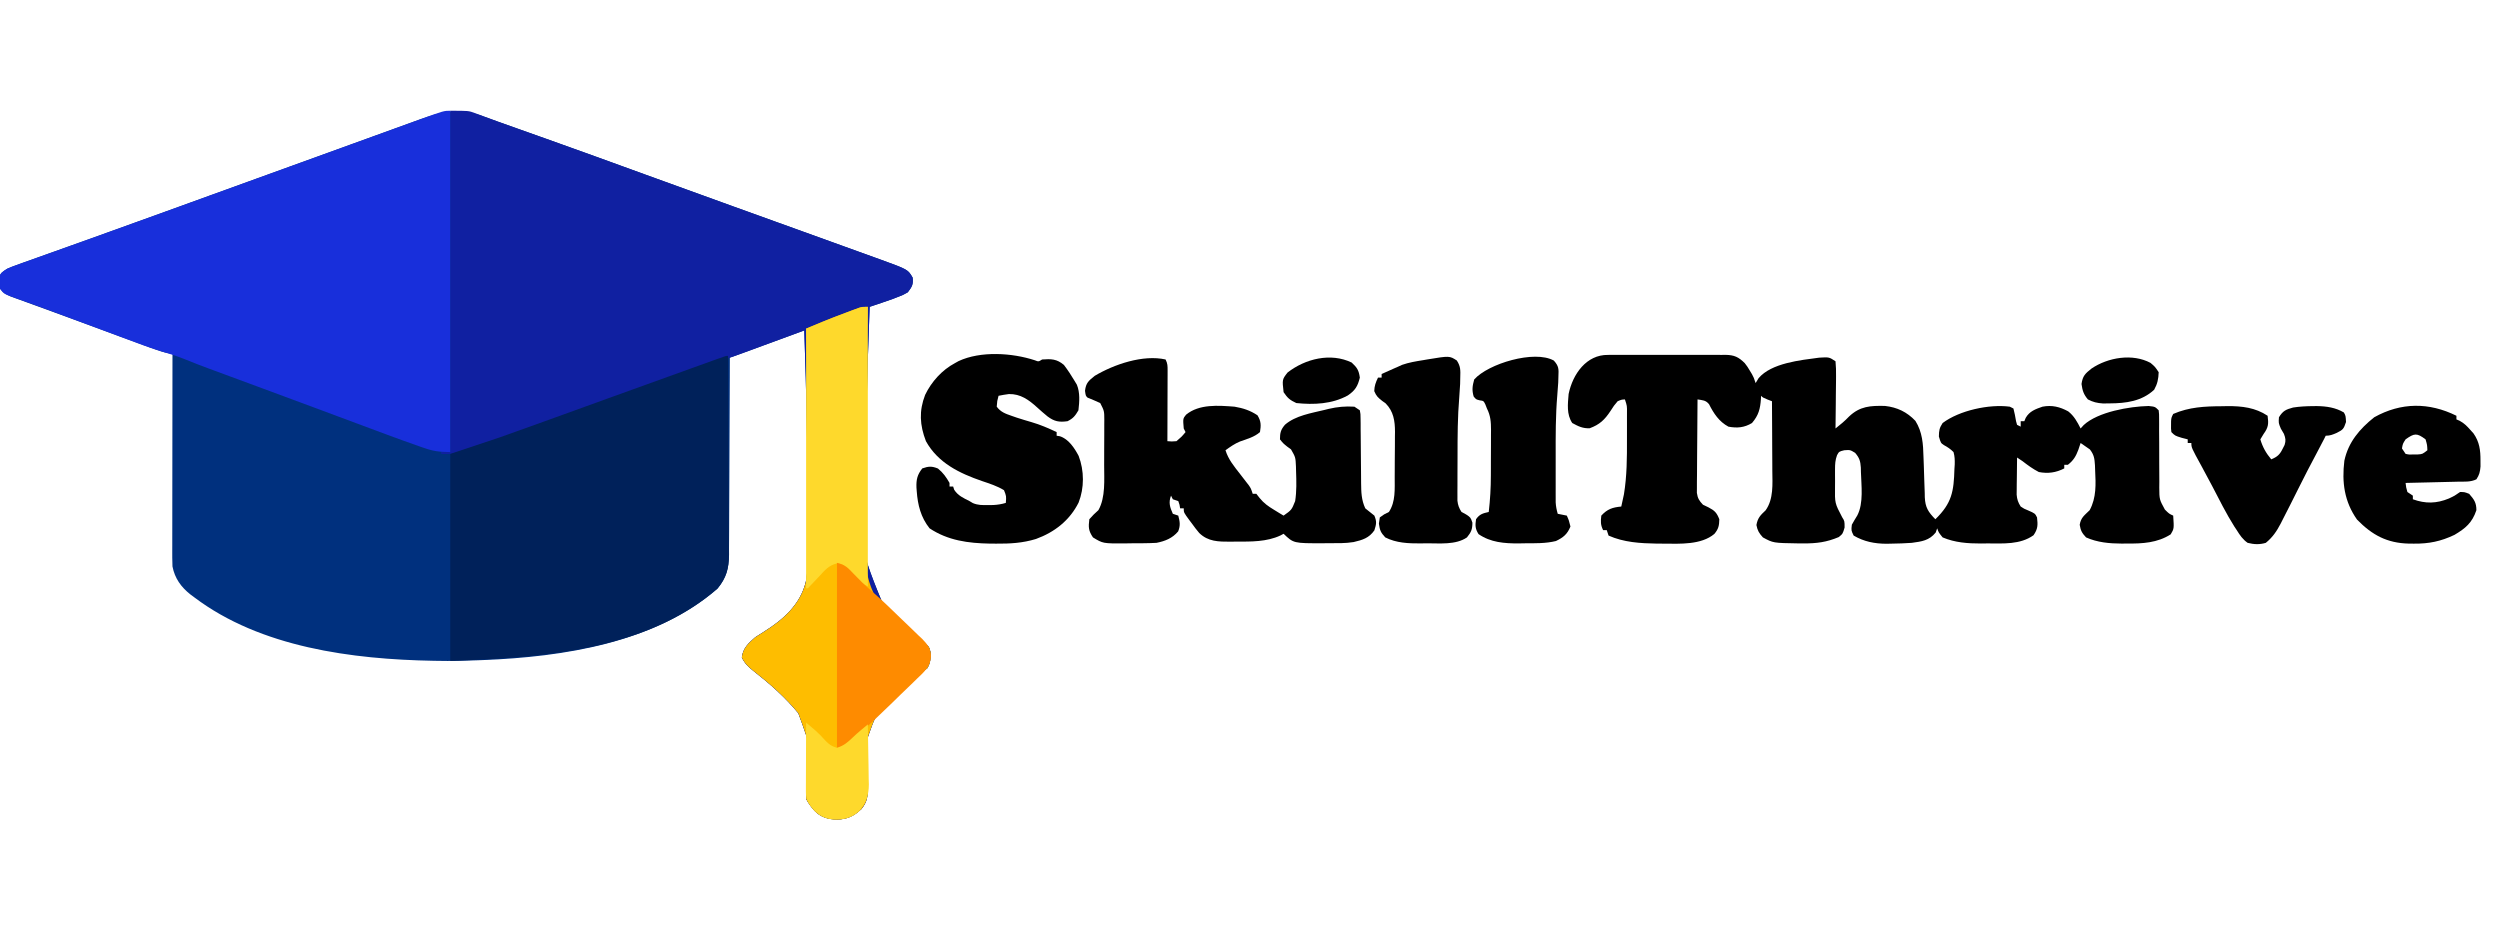 <?xml version="1.0" encoding="UTF-8"?>
<svg version="1.1" xmlns="http://www.w3.org/2000/svg" width="1377" height="512">
<path d="M0 0 C0.874 0.314 1.748 0.628 2.648 0.952 C4.478 1.61 6.307 2.27 8.134 2.934 C11.496 4.152 14.868 5.341 18.241 6.528 C22.548 8.044 26.85 9.573 31.152 11.102 C32.573 11.606 32.573 11.606 34.022 12.121 C52.473 18.68 70.879 25.362 89.277 32.067 C105.338 37.92 121.413 43.737 137.496 49.53 C145.121 52.276 152.743 55.026 160.366 57.775 C160.993 58.002 161.62 58.228 162.266 58.461 C163.536 58.919 164.805 59.377 166.074 59.834 C169.311 61.002 172.548 62.169 175.785 63.336 C183.528 66.126 191.27 68.92 199.009 71.722 C201.413 72.591 203.818 73.458 206.223 74.324 C209.541 75.519 212.857 76.72 216.172 77.922 C217.14 78.269 218.108 78.616 219.105 78.973 C233.96 84.383 233.96 84.383 236.527 88.852 C236.922 92.717 236.159 93.849 233.84 96.914 C231.238 98.391 231.238 98.391 228.215 99.539 C227.233 99.923 226.25 100.307 225.238 100.703 C222.543 101.664 219.843 102.588 217.127 103.49 C216.323 103.757 215.518 104.025 214.689 104.3 C214.079 104.503 213.469 104.705 212.84 104.914 C212.062 124.551 211.484 144.184 211.13 163.833 C210.961 172.961 210.731 182.079 210.35 191.201 C206.372 235.421 206.372 235.421 222.529 274.406 C227.993 279.959 234.144 284.927 240.862 288.893 C245.571 291.821 245.571 291.821 246.384 295.123 C246.512 298.534 246.372 301.031 244.594 303.98 C244.011 304.426 243.427 304.871 242.826 305.33 C242.169 305.863 241.512 306.395 240.834 306.944 C240.116 307.492 239.397 308.04 238.656 308.605 C237.149 309.866 235.648 311.135 234.153 312.41 C233.373 313.072 232.594 313.733 231.79 314.414 C216.712 327.414 216.712 327.414 210.602 345.695 C210.174 353.448 210.846 361.146 211.619 368.858 C212.059 374.118 211.603 377.431 208.289 381.568 C204.047 385.509 200.632 387.132 194.777 387.352 C189.764 387.116 186.023 386.139 182.402 382.449 C180.627 380.386 179.06 378.354 177.84 375.914 C178.013 373.983 178.193 372.053 178.417 370.127 C180.862 348.521 180.862 348.521 173.574 328.792 C166.459 320.049 157.825 312.48 148.958 305.553 C145.995 303.18 144.109 301.474 142.447 298.019 C143.095 292.895 146.017 290.223 149.84 286.914 C151.423 285.889 153.008 284.866 154.616 283.879 C165.144 277.297 174.659 268.95 177.677 256.446 C180.902 236.194 179.542 215.132 178.785 194.725 C178.479 186.337 178.333 177.948 178.199 169.556 C177.919 152.334 177.425 135.128 176.84 117.914 C163.31 122.864 149.78 127.814 135.84 132.914 C135.826 138.168 135.826 138.168 135.812 143.527 C135.778 155.106 135.722 166.685 135.656 178.264 C135.616 185.284 135.584 192.303 135.569 199.323 C135.554 206.099 135.519 212.874 135.472 219.65 C135.457 222.233 135.449 224.817 135.448 227.4 C135.446 231.022 135.419 234.644 135.386 238.266 C135.391 239.331 135.396 240.396 135.401 241.494 C135.296 249.024 133.915 254.197 129.008 260.129 C94.649 290.015 43.884 297.761 -0.035 299.477 C-1.097 299.518 -2.158 299.56 -3.252 299.603 C-10.563 299.878 -17.844 300.093 -25.16 299.914 C-25.93 299.901 -26.701 299.889 -27.494 299.876 C-72.071 299.062 -122.586 292.555 -159.16 264.914 C-159.864 264.392 -160.568 263.87 -161.293 263.332 C-166.431 259.258 -169.889 254.478 -171.16 247.914 C-171.247 246.275 -171.282 244.633 -171.28 242.991 C-171.282 241.506 -171.282 241.506 -171.285 239.991 C-171.279 238.372 -171.279 238.372 -171.274 236.72 C-171.274 235.578 -171.274 234.436 -171.274 233.26 C-171.273 229.483 -171.266 225.706 -171.258 221.93 C-171.256 219.312 -171.255 216.695 -171.254 214.077 C-171.25 207.89 -171.242 201.703 -171.232 195.516 C-171.221 188.472 -171.215 181.427 -171.21 174.382 C-171.2 159.893 -171.182 145.403 -171.16 130.914 C-172.325 130.69 -172.325 130.69 -173.514 130.461 C-176.113 129.924 -178.456 129.176 -180.946 128.263 C-181.875 127.924 -182.804 127.585 -183.761 127.236 C-184.761 126.867 -185.762 126.498 -186.793 126.117 C-188.373 125.539 -188.373 125.539 -189.986 124.949 C-193.42 123.691 -196.853 122.428 -200.285 121.164 C-202.64 120.299 -204.996 119.433 -207.351 118.568 C-212.066 116.836 -216.779 115.101 -221.493 113.365 C-226.555 111.502 -231.622 109.65 -236.693 107.808 C-239.958 106.621 -243.221 105.428 -246.483 104.232 C-247.969 103.69 -249.455 103.15 -250.943 102.612 C-252.978 101.877 -255.009 101.131 -257.039 100.383 C-258.159 99.975 -259.278 99.567 -260.432 99.146 C-262.999 97.987 -264.443 97.115 -266.16 94.914 C-266.594 92.977 -266.594 92.977 -266.598 90.914 C-266.617 90.233 -266.636 89.553 -266.656 88.852 C-265.945 86.075 -264.528 85.471 -262.16 83.914 C-260.475 83.176 -258.76 82.505 -257.027 81.887 C-255.991 81.514 -254.955 81.141 -253.887 80.756 C-252.758 80.357 -251.628 79.958 -250.465 79.547 C-248.639 78.892 -246.813 78.237 -244.987 77.582 C-243.028 76.881 -241.069 76.184 -239.109 75.488 C-234.981 74.021 -230.857 72.545 -226.733 71.067 C-222.454 69.533 -218.175 68.001 -213.895 66.471 C-201.093 61.896 -188.309 57.276 -175.529 52.641 C-170.74 50.905 -165.951 49.17 -161.162 47.436 C-157.562 46.132 -153.962 44.827 -150.362 43.523 C-143.132 40.904 -135.902 38.286 -128.672 35.668 C-127.473 35.234 -126.273 34.8 -125.037 34.352 C-119.033 32.178 -113.028 30.004 -107.024 27.831 C-95.666 23.719 -84.308 19.606 -72.951 15.489 C-68.225 13.776 -63.498 12.063 -58.772 10.351 C-55.541 9.18 -52.31 8.009 -49.08 6.837 C-45.518 5.546 -41.956 4.255 -38.395 2.965 C-36.814 2.391 -36.814 2.391 -35.202 1.806 C-22.128 -2.928 -13.37 -4.927 0 0 Z " fill="#00307E" transform="translate(266.16,64.086)"/>
<path d="M0 0 C10.123 0 10.123 0 13.54 1.279 C14.692 1.696 14.692 1.696 15.868 2.123 C16.668 2.429 17.468 2.735 18.293 3.051 C20.066 3.7 21.838 4.349 23.611 4.999 C24.508 5.333 25.405 5.667 26.329 6.011 C30.489 7.551 34.677 9.012 38.863 10.48 C42.347 11.713 45.83 12.95 49.312 14.188 C50.26 14.524 51.207 14.86 52.183 15.207 C70.634 21.766 89.039 28.448 107.437 35.153 C123.499 41.006 139.573 46.823 155.657 52.615 C163.281 55.362 170.903 58.112 178.526 60.861 C179.153 61.088 179.78 61.314 180.427 61.547 C181.696 62.005 182.965 62.463 184.234 62.92 C187.471 64.088 190.708 65.255 193.945 66.422 C201.688 69.212 209.43 72.006 217.169 74.808 C219.573 75.677 221.978 76.544 224.383 77.41 C227.701 78.605 231.017 79.806 234.332 81.008 C235.3 81.355 236.268 81.702 237.265 82.059 C252.121 87.469 252.121 87.469 254.688 91.938 C255.082 95.803 254.319 96.935 252 100 C249.398 101.477 249.398 101.477 246.375 102.625 C245.393 103.009 244.41 103.393 243.398 103.789 C240.703 104.75 238.003 105.674 235.288 106.576 C234.483 106.843 233.678 107.111 232.849 107.386 C232.239 107.589 231.629 107.791 231 108 C230.223 127.637 229.644 147.27 229.29 166.919 C229.121 176.047 228.891 185.165 228.51 194.287 C224.532 238.507 224.532 238.507 240.69 277.492 C246.153 283.045 252.304 288.013 259.022 291.979 C263.731 294.907 263.731 294.907 264.544 298.209 C264.673 301.62 264.533 304.117 262.754 307.066 C262.171 307.512 261.587 307.957 260.987 308.416 C260.329 308.949 259.672 309.481 258.995 310.03 C258.276 310.578 257.557 311.126 256.816 311.691 C255.309 312.952 253.808 314.221 252.313 315.496 C251.534 316.157 250.754 316.819 249.95 317.5 C234.872 330.5 234.872 330.5 228.762 348.781 C228.334 356.534 229.006 364.232 229.779 371.943 C230.22 377.204 229.763 380.517 226.449 384.654 C222.207 388.595 218.792 390.218 212.938 390.438 C207.924 390.202 204.184 389.225 200.562 385.535 C198.787 383.472 197.22 381.44 196 379 C196.173 377.069 196.353 375.139 196.577 373.213 C199.022 351.607 199.022 351.607 191.734 331.877 C184.62 323.135 175.985 315.566 167.119 308.639 C164.155 306.266 162.269 304.56 160.607 301.104 C161.255 295.981 164.177 293.309 168 290 C169.584 288.975 171.169 287.952 172.776 286.965 C183.304 280.383 192.82 272.036 195.837 259.532 C199.062 239.279 197.702 218.218 196.945 197.811 C196.639 189.423 196.494 181.034 196.359 172.642 C196.079 155.421 195.606 138.212 195 121 C193.816 121.439 192.631 121.877 191.411 122.329 C186.971 123.972 182.53 125.609 178.087 127.244 C176.173 127.949 174.26 128.656 172.347 129.365 C153.702 136.271 153.702 136.271 145.344 138.379 C141.018 139.525 136.841 141.098 132.641 142.633 C131.191 143.156 131.191 143.156 129.713 143.69 C126.557 144.831 123.403 145.978 120.25 147.125 C118.022 147.932 115.794 148.738 113.565 149.544 C108.971 151.206 104.377 152.871 99.785 154.538 C93.401 156.855 87.015 159.167 80.629 161.477 C79.641 161.834 78.653 162.191 77.635 162.559 C75.667 163.271 73.699 163.983 71.73 164.695 C68.825 165.746 65.919 166.797 63.013 167.848 C50.812 172.263 38.61 176.675 26.401 181.068 C24.693 181.683 22.984 182.299 21.276 182.915 C18.941 183.758 16.606 184.598 14.27 185.438 C13.586 185.685 12.903 185.932 12.2 186.186 C7.597 187.836 3.646 189.144 -1.25 189.062 C-3.106 189.032 -3.106 189.032 -5 189 C-5 188.67 -5 188.34 -5 188 C-3.35 188 -1.7 188 0 188 C0 125.96 0 63.92 0 0 Z " fill="#1020A1" transform="translate(248,61)"/>
<path d="M0 0 C0 62.04 0 124.08 0 188 C-5.765 188 -9.434 187.518 -14.641 185.664 C-15.404 185.401 -16.168 185.137 -16.955 184.866 C-28.619 180.8 -40.181 176.441 -51.752 172.12 C-55.144 170.855 -58.536 169.593 -61.929 168.331 C-66.116 166.773 -70.303 165.215 -74.489 163.655 C-83.894 160.152 -93.305 156.663 -102.719 153.184 C-103.969 152.721 -105.22 152.259 -106.471 151.796 C-111.216 150.042 -115.961 148.288 -120.706 146.537 C-123.935 145.345 -127.163 144.151 -130.391 142.957 C-131.79 142.441 -131.79 142.441 -133.217 141.915 C-137.46 140.345 -141.67 138.731 -145.851 137.003 C-150.677 135.051 -155.598 133.567 -160.581 132.07 C-166.523 130.211 -172.335 128.008 -178.164 125.824 C-179.49 125.331 -180.816 124.838 -182.142 124.345 C-185.604 123.057 -189.065 121.765 -192.526 120.471 C-196.675 118.922 -200.826 117.377 -204.976 115.832 C-208.318 114.588 -211.66 113.343 -215 112.093 C-220.685 109.968 -226.373 107.855 -232.089 105.815 C-232.98 105.495 -233.87 105.175 -234.788 104.846 C-236.382 104.276 -237.979 103.712 -239.579 103.157 C-245.898 100.892 -245.898 100.892 -248 98 C-248.434 96.062 -248.434 96.062 -248.438 94 C-248.457 93.319 -248.476 92.639 -248.496 91.938 C-247.785 89.161 -246.368 88.557 -244 87 C-242.315 86.262 -240.6 85.591 -238.867 84.973 C-237.831 84.6 -236.795 84.227 -235.727 83.842 C-234.598 83.443 -233.468 83.044 -232.305 82.633 C-230.479 81.978 -228.653 81.323 -226.826 80.668 C-224.868 79.967 -222.909 79.27 -220.949 78.574 C-216.821 77.107 -212.697 75.631 -208.573 74.153 C-204.294 72.619 -200.015 71.087 -195.735 69.557 C-182.933 64.982 -170.148 60.362 -157.368 55.727 C-152.58 53.991 -147.791 52.256 -143.002 50.522 C-139.402 49.218 -135.802 47.913 -132.202 46.609 C-124.972 43.99 -117.742 41.372 -110.512 38.754 C-109.312 38.32 -108.113 37.885 -106.877 37.438 C-100.873 35.264 -94.868 33.09 -88.864 30.917 C-77.505 26.805 -66.148 22.692 -54.791 18.575 C-50.065 16.862 -45.338 15.149 -40.612 13.437 C-37.381 12.266 -34.15 11.095 -30.919 9.923 C-27.358 8.632 -23.796 7.341 -20.234 6.051 C-18.654 5.477 -18.654 5.477 -17.042 4.892 C-3.531 0 -3.531 0 0 0 Z " fill="#182FDB" transform="translate(248,61)"/>
<path d="M0 0 C0.094 15.247 0.164 30.494 0.207 45.741 C0.228 52.821 0.256 59.901 0.302 66.981 C0.346 73.815 0.369 80.649 0.38 87.484 C0.387 90.089 0.401 92.695 0.423 95.301 C0.452 98.954 0.456 102.607 0.454 106.26 C0.468 107.334 0.483 108.409 0.498 109.516 C0.456 117.099 -0.891 122.241 -5.832 128.215 C-45.287 162.534 -103.617 166.354 -153 168 C-153 130.38 -153 92.76 -153 54 C-144.09 51.03 -135.18 48.06 -126 45 C-117.843 42.111 -109.696 39.202 -101.562 36.25 C-99.379 35.46 -97.195 34.671 -95.01 33.882 C-89.647 31.944 -84.286 30.002 -78.924 28.059 C-74.664 26.516 -70.402 24.976 -66.141 23.438 C-65.39 23.167 -64.64 22.896 -63.867 22.616 C-62.397 22.086 -60.928 21.555 -59.459 21.025 C-57.333 20.257 -55.206 19.489 -53.079 18.721 C-42.381 14.857 -31.681 10.997 -20.978 7.147 C-19.211 6.511 -17.445 5.875 -15.678 5.238 C-13.241 4.359 -10.802 3.482 -8.363 2.605 C-7.63 2.341 -6.896 2.076 -6.141 1.803 C-1.114 0 -1.114 0 0 0 Z " fill="#00215A" transform="translate(401,196)"/>
<path d="M0 0 C0.753 -0.007 1.507 -0.014 2.283 -0.021 C4.765 -0.039 7.245 -0.027 9.727 -0.014 C11.456 -0.016 13.186 -0.02 14.916 -0.025 C18.537 -0.031 22.158 -0.023 25.779 -0.004 C30.417 0.019 35.053 0.006 39.69 -0.018 C43.261 -0.033 46.831 -0.028 50.402 -0.018 C52.111 -0.015 53.821 -0.018 55.53 -0.028 C57.922 -0.038 60.312 -0.022 62.703 0 C63.407 -0.008 64.11 -0.016 64.835 -0.025 C69.607 0.058 71.977 1.181 75.352 4.518 C76.898 6.553 76.898 6.553 78.102 8.58 C78.509 9.252 78.916 9.923 79.336 10.615 C80.352 12.518 80.352 12.518 81.352 15.518 C81.888 14.631 82.424 13.744 82.977 12.83 C90.018 4.468 106.035 2.897 116.352 1.518 C121.851 1.184 121.851 1.184 125.352 3.518 C125.618 6.355 125.699 8.971 125.645 11.807 C125.64 12.625 125.636 13.443 125.632 14.287 C125.615 16.906 125.577 19.524 125.539 22.143 C125.524 23.916 125.51 25.689 125.498 27.463 C125.465 31.815 125.413 36.166 125.352 40.518 C128.015 38.43 130.453 36.411 132.789 33.955 C138.814 28.224 144.571 27.93 152.578 28.104 C159.281 28.839 164.696 31.419 169.352 36.33 C173.226 42.505 173.64 49.078 173.809 56.182 C173.87 57.814 173.931 59.447 173.994 61.08 C174.083 63.619 174.164 66.157 174.23 68.696 C174.297 71.172 174.395 73.645 174.496 76.119 C174.508 76.872 174.519 77.626 174.531 78.402 C174.792 84.016 176.407 86.527 180.352 90.518 C189.506 81.617 190.501 75.169 190.852 62.83 C190.933 61.588 190.933 61.588 191.016 60.32 C191.071 57.863 191.032 55.883 190.352 53.518 C188.672 51.825 187.067 50.755 184.969 49.632 C183.352 48.518 183.352 48.518 182.289 44.955 C182.351 41.534 182.554 40.309 184.352 37.518 C193.555 30.59 209.994 27.002 221.352 28.518 C222.012 28.848 222.672 29.178 223.352 29.518 C223.99 31.822 224.372 34.133 224.789 36.486 C224.975 37.157 225.16 37.827 225.352 38.518 C226.012 38.848 226.672 39.178 227.352 39.518 C227.352 38.528 227.352 37.538 227.352 36.518 C228.012 36.518 228.672 36.518 229.352 36.518 C229.607 35.904 229.862 35.29 230.125 34.658 C232.205 31.028 235.503 29.85 239.352 28.518 C244.553 27.513 248.906 28.584 253.52 31.096 C256.739 33.594 258.538 36.925 260.352 40.518 C260.915 39.899 261.478 39.28 262.059 38.643 C269.888 31.387 287.214 28.382 297.789 28.143 C301.352 28.518 301.352 28.518 303.352 30.518 C303.596 32.654 303.596 32.654 303.591 35.331 C303.595 36.333 303.599 37.334 303.602 38.366 C303.598 39.452 303.594 40.539 303.59 41.658 C303.605 43.949 303.622 46.239 303.639 48.529 C303.655 52.148 303.664 55.766 303.657 59.385 C303.654 62.873 303.682 66.359 303.715 69.846 C303.7 71.463 303.7 71.463 303.684 73.113 C303.73 79.622 303.73 79.622 306.766 85.185 C309.109 87.508 309.109 87.508 311.352 88.518 C311.831 95.711 311.831 95.711 309.977 98.83 C302.657 103.535 294.391 103.995 285.914 103.893 C284.954 103.904 283.995 103.916 283.006 103.928 C276.292 103.901 269.539 103.307 263.352 100.518 C261.104 98.087 260.413 96.877 259.852 93.58 C260.516 89.511 262.464 88.405 265.352 85.518 C269.082 78.596 268.73 71.164 268.352 63.518 C268.305 62.185 268.305 62.185 268.258 60.826 C268.012 57.09 267.799 55.1 265.477 52.08 C263.8 50.848 262.083 49.672 260.352 48.518 C259.939 49.755 259.527 50.993 259.102 52.268 C257.775 55.815 256.408 58.151 253.352 60.518 C252.692 60.518 252.032 60.518 251.352 60.518 C251.352 61.178 251.352 61.838 251.352 62.518 C246.807 64.863 242.35 65.472 237.352 64.518 C234.083 62.837 231.25 60.764 228.352 58.518 C227.362 57.858 226.372 57.198 225.352 56.518 C225.293 60.268 225.258 64.017 225.227 67.768 C225.201 69.363 225.201 69.363 225.176 70.99 C225.166 72.527 225.166 72.527 225.156 74.096 C225.141 75.51 225.141 75.51 225.125 76.952 C225.364 79.653 225.901 81.244 227.352 83.518 C229.248 84.771 229.248 84.771 231.414 85.643 C235.254 87.323 235.254 87.323 236.352 89.518 C236.828 93.727 236.849 95.796 234.414 99.33 C227.063 104.581 217.672 103.854 208.977 103.83 C207.822 103.846 206.667 103.862 205.477 103.879 C198.174 103.883 191.152 103.401 184.352 100.518 C182.164 97.83 182.164 97.83 181.352 95.518 C181.083 96.281 180.815 97.044 180.539 97.83 C176.939 102.253 172.878 102.772 167.352 103.518 C163.663 103.789 159.987 103.902 156.289 103.955 C155.368 103.977 154.446 104 153.497 104.023 C146.927 104.001 141.088 102.876 135.352 99.518 C133.977 96.705 133.977 96.705 134.352 93.518 C135.325 91.799 136.304 90.082 137.359 88.412 C140.904 81.644 139.547 71.891 139.352 64.518 C139.335 63.703 139.318 62.888 139.301 62.049 C139.067 58.467 138.515 56.709 136.164 53.955 C133.405 52.276 133.405 52.276 130.164 52.518 C127.303 53.221 127.303 53.221 126.192 55.241 C125.196 57.938 125.093 60.073 125.086 62.947 C125.083 63.99 125.081 65.033 125.078 66.107 C125.086 67.192 125.094 68.276 125.102 69.393 C125.094 70.469 125.086 71.545 125.078 72.654 C124.958 81.682 124.958 81.682 129.039 89.455 C130.352 91.518 130.352 91.518 130.352 95.08 C129.352 98.518 129.352 98.518 127.164 100.33 C120.432 103.173 114.921 103.872 107.664 103.83 C106.684 103.826 105.704 103.822 104.694 103.817 C91.029 103.604 91.029 103.604 85.352 100.518 C83.223 98.145 82.42 96.858 81.789 93.705 C82.482 89.777 84 88.298 86.844 85.619 C91.307 79.399 90.618 71.094 90.547 63.799 C90.544 62.7 90.541 61.602 90.538 60.47 C90.527 56.986 90.502 53.502 90.477 50.018 C90.467 47.645 90.457 45.273 90.449 42.9 C90.427 37.106 90.394 31.312 90.352 25.518 C89.547 25.208 88.743 24.899 87.914 24.58 C85.352 23.518 85.352 23.518 84.352 22.518 C84.326 23.098 84.3 23.678 84.273 24.275 C83.878 29.726 83.013 33.228 79.352 37.518 C75.14 40.064 71.153 40.427 66.352 39.518 C61.183 36.722 58.287 32.286 55.688 27.154 C53.846 24.899 52.15 24.978 49.352 24.518 C49.276 32.135 49.223 39.752 49.187 47.369 C49.172 49.961 49.151 52.553 49.125 55.145 C49.089 58.868 49.072 62.591 49.059 66.314 C49.043 67.475 49.028 68.636 49.012 69.831 C49.011 70.912 49.011 71.993 49.011 73.106 C49.004 74.057 48.998 75.007 48.991 75.987 C49.421 79.003 50.266 80.325 52.352 82.518 C53.342 82.992 54.332 83.466 55.352 83.955 C58.817 85.76 59.923 86.903 61.352 90.518 C61.279 94.059 60.901 95.856 58.63 98.594 C51.382 104.714 39.574 104.031 30.602 103.955 C29.381 103.95 28.161 103.944 26.903 103.939 C17.855 103.787 8.728 103.261 0.352 99.518 C0.022 98.528 -0.308 97.538 -0.648 96.518 C-1.308 96.518 -1.968 96.518 -2.648 96.518 C-4.086 93.643 -4.03 91.699 -3.648 88.518 C-0.337 84.914 2.543 83.965 7.352 83.518 C7.672 82.082 7.983 80.644 8.289 79.205 C8.55 78.004 8.55 78.004 8.816 76.779 C10.472 66.688 10.509 56.614 10.482 46.417 C10.477 43.929 10.482 41.441 10.488 38.953 C10.488 37.369 10.486 35.785 10.484 34.201 C10.486 33.459 10.488 32.716 10.491 31.951 C10.542 28.107 10.542 28.107 9.352 24.518 C7.475 24.616 7.475 24.616 5.352 25.518 C3.295 27.946 3.295 27.946 1.414 30.893 C-1.797 35.731 -4.551 38.376 -10.023 40.393 C-13.862 40.575 -16.313 39.342 -19.648 37.518 C-22.863 32.77 -22.094 26.996 -21.648 21.518 C-19.36 10.46 -11.805 -0.136 0 0 Z M82.352 19.518 C83.352 21.518 83.352 21.518 83.352 21.518 Z " fill="#000000" transform="translate(885.648,195.482)"/>
<path d="M0 0 C-0.025 0.768 -0.051 1.537 -0.077 2.329 C-0.685 21.19 -1.103 40.048 -1.319 58.919 C-1.428 68.046 -1.597 77.165 -1.917 86.287 C-2.277 96.816 -2.483 107.336 -2.441 117.871 C-2.436 119.143 -2.436 119.143 -2.431 120.441 C-2.274 140.263 -1.666 156.902 12.987 171.792 C17.932 176.335 23.246 180.555 29.035 183.979 C33.731 186.907 33.731 186.907 34.543 190.209 C34.672 193.62 34.533 196.117 32.754 199.066 C31.879 199.734 31.879 199.734 30.987 200.416 C30.329 200.949 29.672 201.481 28.995 202.03 C28.276 202.578 27.557 203.126 26.816 203.691 C25.309 204.952 23.808 206.221 22.313 207.496 C21.534 208.157 20.754 208.819 19.95 209.5 C4.872 222.5 4.872 222.5 -1.238 240.781 C-1.666 248.534 -0.994 256.232 -0.221 263.943 C0.22 269.204 -0.237 272.517 -3.551 276.654 C-7.793 280.595 -11.208 282.218 -17.062 282.438 C-22.076 282.202 -25.816 281.225 -29.438 277.535 C-31.213 275.472 -32.78 273.44 -34 271 C-33.827 269.069 -33.647 267.139 -33.423 265.213 C-30.978 243.607 -30.978 243.607 -38.266 223.877 C-45.38 215.135 -54.015 207.566 -62.881 200.639 C-65.845 198.266 -67.731 196.56 -69.393 193.104 C-68.745 187.981 -65.823 185.308 -62 182 C-60.421 180.98 -58.84 179.961 -57.237 178.978 C-46.68 172.388 -37.213 164.022 -34.144 151.513 C-30.798 131.132 -32.002 109.926 -32.61 89.366 C-32.854 80.916 -32.94 72.467 -33.015 64.015 C-33.171 46.672 -33.52 29.337 -34 12 C-32.109 11.208 -30.218 10.417 -28.326 9.626 C-27.273 9.186 -26.22 8.745 -25.135 8.291 C-20.77 6.494 -16.366 4.82 -11.938 3.188 C-11.111 2.876 -10.284 2.565 -9.432 2.244 C-8.638 1.951 -7.845 1.658 -7.027 1.355 C-6.323 1.094 -5.62 0.833 -4.894 0.563 C-3 0 -3 0 0 0 Z " fill="#FEBD00" transform="translate(478,169)"/>
<path d="M0 0 C1.154 2.308 1.121 3.608 1.114 6.174 C1.113 7.035 1.113 7.896 1.113 8.783 C1.108 9.713 1.103 10.643 1.098 11.602 C1.096 12.553 1.095 13.505 1.093 14.485 C1.088 17.532 1.075 20.578 1.062 23.625 C1.057 25.687 1.053 27.75 1.049 29.812 C1.038 34.875 1.021 39.938 1 45 C3.382 45.209 3.382 45.209 6 45 C8.813 42.604 8.813 42.604 11 40 C10.67 39.34 10.34 38.68 10 38 C9.538 32.57 9.538 32.57 11.285 30.414 C18.548 24.425 29.158 25.344 38 26 C42.769 26.826 46.594 28.063 50.625 30.75 C52.637 34.043 52.617 36.229 52 40 C48.853 42.754 44.898 43.783 41.004 45.172 C38.023 46.404 35.606 48.111 33 50 C34.604 55.146 37.8 58.935 41.062 63.125 C42.161 64.541 43.256 65.961 44.348 67.383 C44.832 68.006 45.317 68.628 45.817 69.27 C47 71 47 71 48 74 C48.66 74 49.32 74 50 74 C50.583 74.746 51.165 75.493 51.766 76.262 C54.188 79.23 56.489 80.832 59.75 82.812 C60.735 83.417 61.72 84.022 62.734 84.645 C63.482 85.092 64.23 85.539 65 86 C69.44 82.85 69.44 82.85 71.375 78 C72.225 72.554 72.061 67.116 71.875 61.625 C71.854 60.745 71.832 59.864 71.81 58.957 C71.578 53.858 71.578 53.858 69.09 49.516 C68.4 49.015 67.711 48.515 67 48 C64.688 46.125 64.688 46.125 63 44 C63 40.43 63.435 38.658 65.77 35.938 C71.618 30.857 80.306 29.558 87.688 27.75 C88.738 27.487 88.738 27.487 89.809 27.219 C94.647 26.091 99.03 25.682 104 26 C104.99 26.66 105.98 27.32 107 28 C107.385 30.022 107.385 30.022 107.401 32.538 C107.421 33.95 107.421 33.95 107.441 35.391 C107.441 36.922 107.441 36.922 107.441 38.484 C107.461 40.057 107.461 40.057 107.481 41.661 C107.522 45.024 107.544 48.387 107.562 51.75 C107.586 55.099 107.615 58.447 107.654 61.796 C107.679 63.882 107.693 65.967 107.698 68.053 C107.751 73.043 107.846 77.391 110 82 C111.663 83.338 113.329 84.672 115 86 C116.386 89.292 116.093 90.71 115 94.125 C112.056 98.356 108.501 99.413 103.599 100.564 C99.006 101.335 94.397 101.185 89.75 101.188 C88.251 101.206 88.251 101.206 86.723 101.225 C70.495 101.256 70.495 101.256 65 96 C64.433 96.307 63.865 96.614 63.281 96.931 C55.701 100.484 47.014 100.338 38.812 100.312 C37.772 100.329 36.731 100.345 35.658 100.361 C29.155 100.365 23.453 100.368 18.531 95.567 C17.111 93.912 15.829 92.212 14.562 90.438 C14.117 89.848 13.672 89.258 13.213 88.65 C10 84.312 10 84.312 10 82 C9.34 82 8.68 82 8 82 C7.845 81.041 7.845 81.041 7.688 80.062 C7.461 79.382 7.234 78.701 7 78 C6.01 77.67 5.02 77.34 4 77 C3.67 76.34 3.34 75.68 3 75 C1.536 78.806 2.377 81.347 4 85 C4.99 85.33 5.98 85.66 7 86 C7.871 89.404 8.247 91.376 6.938 94.688 C3.775 98.462 -0.253 100.063 -5 101 C-9.601 101.254 -14.205 101.231 -18.812 101.25 C-20.701 101.281 -20.701 101.281 -22.627 101.312 C-34.493 101.363 -34.493 101.363 -40 98 C-42.5 94.25 -42.536 92.441 -42 88 C-39.625 85.375 -39.625 85.375 -37 83 C-32.987 75.976 -33.843 66.036 -33.832 58.16 C-33.829 57.271 -33.825 56.383 -33.822 55.467 C-33.817 53.609 -33.815 51.751 -33.815 49.893 C-33.812 47.045 -33.794 44.198 -33.775 41.35 C-33.772 39.536 -33.77 37.723 -33.77 35.91 C-33.762 35.06 -33.755 34.21 -33.748 33.334 C-33.761 28.372 -33.761 28.372 -36 24 C-38.31 22.946 -40.643 21.943 -43 21 C-44 20 -44 20 -44.375 17.25 C-43.872 12.887 -42.379 11.718 -39 9 C-28.315 2.64 -12.366 -2.781 0 0 Z " fill="#000000" transform="translate(642,198)"/>
<path d="M0 0 C2.06 0.814 2.06 0.814 4.012 -0.441 C9.027 -0.82 12.12 -0.734 16.012 2.559 C18.209 5.445 20.167 8.436 22.012 11.559 C22.392 12.19 22.772 12.822 23.164 13.473 C24.964 17.902 24.548 22.882 24.012 27.559 C22.204 30.632 21.151 31.989 18.012 33.559 C13.339 34.213 10.721 33.698 7.012 30.934 C5.028 29.32 3.118 27.655 1.23 25.93 C-3.329 21.795 -7.869 18.474 -14.273 18.605 C-16.191 18.835 -18.093 19.186 -19.988 19.559 C-20.755 22.409 -20.755 22.409 -20.988 25.559 C-18.831 28.476 -16.289 29.397 -12.926 30.559 C-11.947 30.899 -10.969 31.239 -9.961 31.59 C-7.274 32.466 -4.579 33.277 -1.863 34.059 C2.973 35.462 7.47 37.397 12.012 39.559 C12.012 40.219 12.012 40.879 12.012 41.559 C12.598 41.651 13.185 41.744 13.789 41.84 C18.622 43.403 21.828 48.324 24.129 52.668 C27.239 60.784 27.294 70.314 24.094 78.41 C19.156 88.215 10.873 94.7 0.602 98.435 C-6.675 100.663 -13.599 101.063 -21.176 100.996 C-22.358 100.99 -23.541 100.984 -24.759 100.978 C-36.691 100.765 -47.857 99.297 -57.988 92.559 C-62.798 86.542 -64.513 79.647 -65.051 72.121 C-65.101 71.447 -65.151 70.773 -65.203 70.079 C-65.361 65.713 -64.731 62.978 -61.988 59.559 C-58.523 58.353 -56.773 58.241 -53.363 59.621 C-50.505 61.952 -48.82 64.37 -46.988 67.559 C-46.988 68.219 -46.988 68.879 -46.988 69.559 C-46.328 69.559 -45.668 69.559 -44.988 69.559 C-44.803 70.136 -44.617 70.714 -44.426 71.309 C-42.356 74.548 -39.329 75.881 -35.988 77.559 C-35.377 77.923 -34.766 78.288 -34.137 78.664 C-31.325 79.835 -29.025 79.788 -25.988 79.746 C-24.957 79.74 -23.926 79.733 -22.863 79.727 C-20.408 79.583 -18.333 79.263 -15.988 78.559 C-15.682 74.859 -15.682 74.859 -16.988 71.559 C-20.736 69.255 -24.834 67.962 -28.988 66.559 C-41.456 62.265 -53.334 56.582 -59.988 44.559 C-63.402 35.693 -63.848 27.904 -60.426 19.059 C-56.931 11.802 -51.116 5.332 -43.988 1.559 C-43.326 1.189 -42.663 0.819 -41.98 0.438 C-29.848 -5.2 -12.526 -4.114 0 0 Z " fill="#000000" transform="translate(569.988,198.441)"/>
<path d="M0 0 C0 50.82 0 101.64 0 154 C-4.935 151.533 -7.702 148.173 -11.367 144.117 C-13.84 141.823 -13.84 141.823 -16.895 141.289 C-21.491 142.341 -23.705 145.091 -26.812 148.5 C-28.865 150.677 -30.928 152.842 -33 155 C-33.33 155 -33.66 155 -34 155 C-34 107.81 -34 60.62 -34 12 C-26.666 8.944 -19.383 5.932 -11.938 3.188 C-11.111 2.876 -10.284 2.565 -9.432 2.244 C-8.638 1.951 -7.845 1.658 -7.027 1.355 C-5.971 0.963 -5.971 0.963 -4.894 0.563 C-3 0 -3 0 0 0 Z " fill="#FED92C" transform="translate(478,169)"/>
<path d="M0 0 C0 0.66 0 1.32 0 2 C0.878 2.379 0.878 2.379 1.773 2.766 C4.262 4.145 5.749 5.618 7.625 7.75 C8.511 8.732 8.511 8.732 9.414 9.734 C12.699 14.427 13.276 18.997 13.25 24.625 C13.258 26.284 13.258 26.284 13.266 27.977 C13.008 30.906 12.618 32.573 11 35 C7.781 36.61 4.252 36.242 0.711 36.316 C-0.107 36.337 -0.926 36.358 -1.769 36.379 C-4.388 36.445 -7.006 36.504 -9.625 36.562 C-11.398 36.606 -13.172 36.649 -14.945 36.693 C-19.297 36.801 -23.648 36.902 -28 37 C-27.73 39.437 -27.73 39.437 -27 42 C-26.01 42.66 -25.02 43.32 -24 44 C-24 44.66 -24 45.32 -24 46 C-17.065 48.508 -10.991 48.402 -4.125 45.562 C-0.947 44.054 -0.947 44.054 2 42 C4.438 42 4.438 42 7 43 C9.709 46.066 11 47.862 11 52 C8.691 58.928 5.019 61.985 -1.074 65.605 C-8.552 69.17 -15.157 70.532 -23.438 70.438 C-24.826 70.426 -24.826 70.426 -26.243 70.415 C-38.246 70.124 -46.419 65.708 -54.75 57.188 C-61.731 47.298 -63.181 36.667 -61.727 24.762 C-59.548 14.504 -53.253 7.179 -45.25 0.812 C-30.472 -7.429 -15.097 -7.469 0 0 Z M-28 13 C-29.545 15.401 -29.545 15.401 -30 18 C-29.01 19.485 -29.01 19.485 -28 21 C-25.899 21.44 -25.899 21.44 -23.562 21.312 C-22.389 21.307 -22.389 21.307 -21.191 21.301 C-18.711 21.123 -18.711 21.123 -16 19 C-16.108 16.096 -16.108 16.096 -17 13 C-21.828 9.379 -23.143 9.565 -28 13 Z " fill="#000000" transform="translate(1353,229)"/>
<path d="M0 0 C2.792 3.117 2.703 4.639 2.523 8.773 C2.49 9.874 2.456 10.975 2.422 12.109 C2.292 14.444 2.115 16.767 1.904 19.096 C0.952 30.257 0.997 41.402 1.018 52.597 C1.023 56.05 1.018 59.504 1.012 62.957 C1.012 65.159 1.014 67.361 1.016 69.562 C1.014 70.592 1.012 71.621 1.009 72.681 C1.013 73.637 1.016 74.592 1.019 75.577 C1.02 76.414 1.021 77.251 1.021 78.113 C1.145 80.335 1.531 82.266 2.148 84.398 C3.798 84.728 5.448 85.058 7.148 85.398 C8.336 88.086 8.336 88.086 9.148 91.398 C7.485 95.606 5.181 97.478 1.148 99.398 C-4.539 100.788 -10.217 100.621 -16.039 100.648 C-17.125 100.669 -18.211 100.69 -19.33 100.711 C-27.212 100.749 -34.829 100.176 -41.477 95.586 C-43.329 92.639 -43.36 90.815 -42.852 87.398 C-40.911 84.584 -39.082 84.126 -35.852 83.398 C-35.077 76.717 -34.692 70.135 -34.684 63.41 C-34.68 62.504 -34.677 61.598 -34.674 60.664 C-34.668 58.767 -34.666 56.871 -34.666 54.974 C-34.664 52.076 -34.646 49.178 -34.627 46.279 C-34.624 44.427 -34.622 42.575 -34.621 40.723 C-34.614 39.861 -34.607 39 -34.599 38.112 C-34.616 33.738 -34.837 30.384 -36.852 26.398 C-37.14 25.656 -37.429 24.913 -37.727 24.148 C-38.701 22.194 -38.701 22.194 -40.852 21.898 C-42.852 21.398 -42.852 21.398 -44.164 19.773 C-45.191 16.227 -44.848 13.948 -43.852 10.398 C-36.175 1.712 -10.666 -5.99 0 0 Z " fill="#000000" transform="translate(855.852,198.602)"/>
<path d="M0 0 C1.029 -0.021 2.059 -0.041 3.119 -0.062 C11.102 -0.103 18.428 0.743 25.188 5.25 C25.783 9.671 25.66 11.602 23 15.25 C22.402 16.24 21.804 17.23 21.188 18.25 C22.439 22.519 24.334 25.852 27.188 29.25 C30.549 27.877 31.909 26.631 33.5 23.375 C34.02 22.358 34.02 22.358 34.551 21.32 C35.316 18.833 35.082 17.669 34.188 15.25 C33.631 14.301 33.074 13.352 32.5 12.375 C31.188 9.25 31.188 9.25 31.438 6.062 C33.652 2.503 35.251 1.803 39.219 0.715 C42.92 0.135 46.574 -0.032 50.312 -0.062 C50.981 -0.068 51.65 -0.074 52.338 -0.08 C57.588 -0.003 62.619 0.725 67.188 3.438 C68.188 5.25 68.188 5.25 68.375 8.688 C67.065 12.618 66.728 12.917 63.25 14.688 C61.051 15.641 59.586 16.25 57.188 16.25 C56.82 17 56.82 17 56.445 17.766 C55.074 20.475 53.648 23.153 52.219 25.832 C48.789 32.264 45.423 38.718 42.188 45.25 C39.327 50.997 36.448 56.734 33.5 62.438 C33.144 63.145 32.787 63.852 32.42 64.58 C30.208 68.819 27.963 72.189 24.188 75.25 C20.718 76.284 17.692 76.119 14.188 75.25 C11.472 73.368 9.926 71.029 8.188 68.25 C7.744 67.582 7.301 66.915 6.844 66.227 C2.303 59.036 -1.48 51.371 -5.41 43.836 C-7.318 40.181 -9.265 36.551 -11.25 32.938 C-16.812 22.789 -16.812 22.789 -16.812 20.25 C-17.473 20.25 -18.133 20.25 -18.812 20.25 C-18.812 19.59 -18.812 18.93 -18.812 18.25 C-19.926 17.961 -21.04 17.672 -22.188 17.375 C-25.812 16.25 -25.812 16.25 -27.812 14.25 C-28.043 12.375 -28.043 12.375 -28 10.25 C-27.994 9.549 -27.987 8.848 -27.98 8.125 C-27.812 6.25 -27.812 6.25 -26.812 4.25 C-17.969 0.438 -9.535 0.047 0 0 Z " fill="#000000" transform="translate(1223.812,223.75)"/>
<path d="M0 0 C2.131 3.273 2.014 5.419 1.895 9.305 C1.858 11.095 1.858 11.095 1.82 12.922 C1.714 15.354 1.553 17.769 1.344 20.194 C0.43 31.051 0.396 41.884 0.397 52.774 C0.395 56.082 0.376 59.391 0.357 62.699 C0.354 64.81 0.353 66.921 0.352 69.031 C0.344 70.017 0.337 71.002 0.33 72.017 C0.334 73.391 0.334 73.391 0.339 74.792 C0.338 75.593 0.336 76.395 0.335 77.221 C0.615 79.728 1.229 81.307 2.582 83.43 C3.85 84.11 3.85 84.11 5.145 84.805 C7.582 86.43 7.582 86.43 8.582 89.305 C8.582 93.031 7.905 94.546 5.582 97.43 C-0.583 101.681 -9.523 100.646 -16.668 100.68 C-17.749 100.7 -18.831 100.721 -19.945 100.742 C-26.647 100.775 -33.335 100.537 -39.418 97.43 C-41.911 94.733 -42.393 93.605 -42.918 89.867 C-42.753 88.733 -42.588 87.598 -42.418 86.43 C-40.043 84.68 -40.043 84.68 -37.418 83.43 C-33.618 77.729 -34.249 70.678 -34.215 64.023 C-34.209 63.14 -34.203 62.256 -34.198 61.346 C-34.188 59.487 -34.182 57.628 -34.178 55.769 C-34.168 52.938 -34.137 50.108 -34.105 47.277 C-34.099 45.464 -34.094 43.65 -34.09 41.836 C-34.077 40.997 -34.065 40.158 -34.052 39.294 C-34.075 33.306 -34.819 28.074 -39.207 23.609 C-39.813 23.179 -40.419 22.748 -41.043 22.305 C-43.38 20.442 -44.313 19.683 -45.48 16.867 C-45.407 14 -44.665 11.997 -43.418 9.43 C-42.758 9.43 -42.098 9.43 -41.418 9.43 C-41.418 8.77 -41.418 8.11 -41.418 7.43 C-40.023 6.803 -38.627 6.179 -37.23 5.555 C-36.453 5.207 -35.676 4.859 -34.875 4.5 C-34.064 4.147 -33.253 3.794 -32.418 3.43 C-31.677 3.089 -30.936 2.749 -30.172 2.398 C-26.361 1.058 -22.523 0.445 -18.543 -0.195 C-17.766 -0.329 -16.988 -0.463 -16.188 -0.602 C-4.014 -2.607 -4.014 -2.607 0 0 Z " fill="#000000" transform="translate(802.418,198.57)"/>
<path d="M0 0 C4.707 1.177 5.945 2.66 9.25 6.125 C12.226 9.23 15.187 12.203 18.453 15 C24.362 20.116 29.979 25.534 35.566 30.997 C36.861 32.254 38.165 33.503 39.477 34.743 C41.392 36.554 43.276 38.394 45.156 40.242 C45.744 40.786 46.331 41.33 46.936 41.891 C49.904 44.872 51.432 47.176 51.799 51.432 C51.384 57.145 48.072 60.091 44.062 63.852 C43.349 64.555 42.636 65.258 41.9 65.982 C39.621 68.219 37.311 70.421 35 72.625 C33.476 74.113 31.954 75.602 30.434 77.094 C24.366 83.019 18.257 88.852 11.841 94.4 C9.376 96.542 6.959 98.736 4.543 100.934 C3 102 3 102 0 102 C0 68.34 0 34.68 0 0 Z " fill="#FE8B00" transform="translate(461,310)"/>
<path d="M0 0 C1.126 0.954 2.251 1.911 3.375 2.868 C4.001 3.4 4.628 3.932 5.273 4.481 C7.185 6.163 8.874 7.971 10.562 9.875 C12.828 12.131 13.806 12.942 16.938 13.875 C20.839 12.76 22.973 10.794 25.875 8.02 C28.482 5.542 31.23 3.293 34 1 C34.124 6.55 34.215 12.099 34.275 17.65 C34.3 19.536 34.334 21.421 34.377 23.307 C34.438 26.028 34.466 28.747 34.488 31.469 C34.514 32.302 34.54 33.136 34.566 33.995 C34.569 40.132 32.953 44.275 29 49 C24.5 52.87 20.23 53.592 14.359 53.316 C9.402 52.652 6.375 50.641 3.188 46.938 C0.637 43.512 -0.126 42.065 -0.114 37.917 C-0.113 37.077 -0.113 36.236 -0.113 35.37 C-0.108 34.461 -0.103 33.553 -0.098 32.617 C-0.096 31.688 -0.095 30.758 -0.093 29.801 C-0.088 26.826 -0.075 23.85 -0.062 20.875 C-0.057 18.861 -0.053 16.846 -0.049 14.832 C-0.038 9.888 -0.021 4.944 0 0 Z " fill="#FED92C" transform="translate(444,398)"/>
<path d="M0 0 C2.5 2.125 2.5 2.125 4.5 5.125 C4.36 8.907 3.849 11.499 2 14.812 C-4.879 21.176 -13.501 22.263 -22.562 22.312 C-23.75 22.327 -24.937 22.341 -26.16 22.355 C-29.434 22.13 -31.6 21.622 -34.5 20.125 C-36.881 17.251 -37.47 15.333 -38 11.625 C-37.361 7.151 -35.985 5.913 -32.5 3.125 C-23.405 -3.043 -9.893 -5.3 0 0 Z " fill="#000000" transform="translate(1184.5,199.875)"/>
<path d="M0 0 C2.989 2.765 3.946 4.273 4.5 8.312 C3.334 13.062 1.918 15.376 -2.125 18.125 C-10.775 22.88 -20.82 23.331 -30.5 22.312 C-34.039 20.646 -35.306 19.603 -37.5 16.312 C-38.289 9.327 -38.289 9.327 -35.312 5.5 C-25.52 -2.116 -11.557 -5.572 0 0 Z " fill="#000000" transform="translate(744.5,199.688)"/>
</svg>
